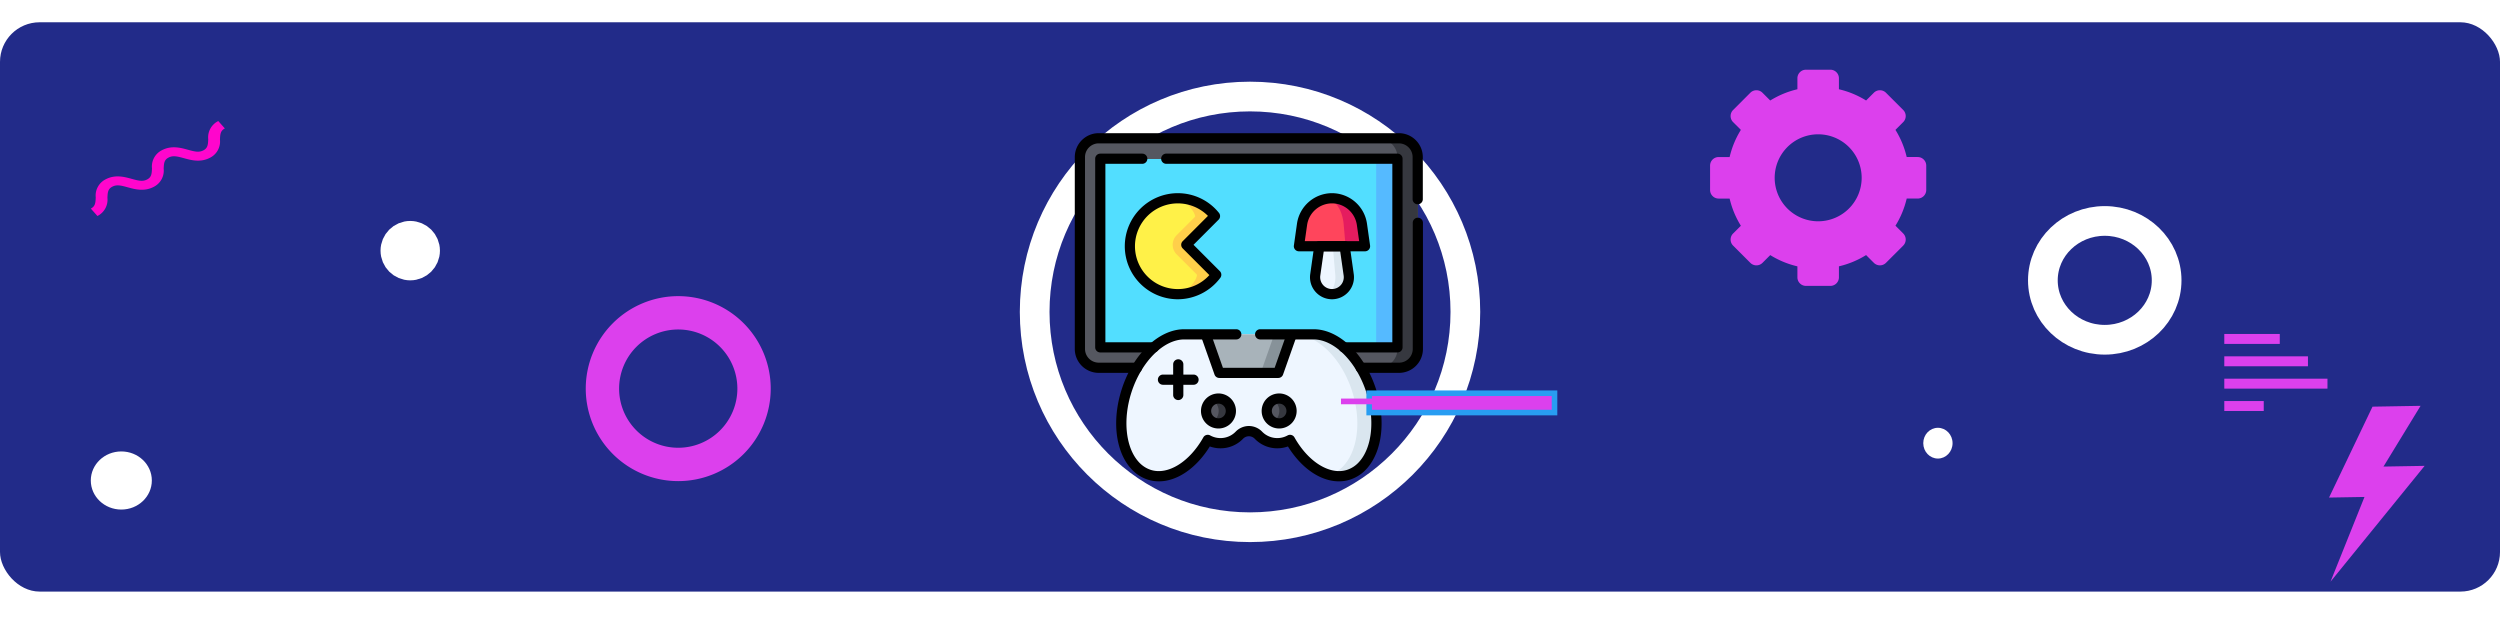 <svg xmlns="http://www.w3.org/2000/svg" xmlns:xlink="http://www.w3.org/1999/xlink" width="505" height="126" viewBox="0 0 505 126">
  <defs>
    <filter id="Elipse_4719" x="189.5" y="0" width="126" height="126" filterUnits="userSpaceOnUse">
      <feOffset dy="1" input="SourceAlpha"/>
      <feGaussianBlur stdDeviation="5.5" result="blur"/>
      <feFlood flood-color="#fff" flood-opacity="0.902"/>
      <feComposite operator="in" in2="blur"/>
      <feComposite in="SourceGraphic"/>
    </filter>
    <clipPath id="clip-path">
      <path id="path7077" d="M0-682.665H70.326v70.326H0Z" transform="translate(0 682.665)"/>
    </clipPath>
    <filter id="Elipse_4719-2" x="393.16" y="25.132" width="64" height="63" filterUnits="userSpaceOnUse">
      <feOffset dy="1" input="SourceAlpha"/>
      <feGaussianBlur stdDeviation="5.5" result="blur-2"/>
      <feFlood flood-color="#fff" flood-opacity="0.902"/>
      <feComposite operator="in" in2="blur-2"/>
      <feComposite in="SourceGraphic"/>
    </filter>
    <filter id="Elipse_4719-3" x="60.367" y="28.132" width="45" height="45" filterUnits="userSpaceOnUse">
      <feOffset dy="1" input="SourceAlpha"/>
      <feGaussianBlur stdDeviation="5.5" result="blur-3"/>
      <feFlood flood-color="#fff" flood-opacity="0.902"/>
      <feComposite operator="in" in2="blur-3"/>
      <feComposite in="SourceGraphic"/>
    </filter>
  </defs>
  <g id="_12" data-name="12" transform="translate(-915.156 -3937.5)">
    <rect id="Rectángulo_376369" data-name="Rectángulo 376369" width="505" height="115" rx="8" transform="translate(915.156 3942)" fill="#222b89"/>
    <g id="Grupo_1072629" data-name="Grupo 1072629" transform="translate(-178.278 -50)">
      <g id="Grupo_1072628" data-name="Grupo 1072628" transform="translate(1299.567 4003)">
        <g id="Grupo_1044235" data-name="Grupo 1044235" transform="translate(0 0)">
          <g transform="matrix(1, 0, 0, 1, -206.13, -15.5)" filter="url(#Elipse_4719)">
            <g id="Elipse_4719-4" data-name="Elipse 4719" transform="translate(206 15.5)" fill="none" stroke="#fff" stroke-width="6">
              <circle cx="46.5" cy="46.5" r="46.5" stroke="none"/>
              <circle cx="46.5" cy="46.5" r="43.5" fill="none"/>
            </g>
          </g>
        </g>
      </g>
      <g id="g7071" transform="translate(1310.544 4014.403)">
        <g id="g7073" transform="translate(0 0)">
          <g id="g7075" clip-path="url(#clip-path)">
            <g id="g7081" transform="translate(1.031 1.087)">
              <path id="path7083" d="M-594.4-33.115V5.574a3.8,3.8,0,0,1-3.8,3.8h-60.662a3.8,3.8,0,0,1-3.8-3.8V-33.115a3.8,3.8,0,0,1,3.8-3.8H-598.2a3.8,3.8,0,0,1,3.8,3.8" transform="translate(662.665 36.919)" fill="#555760"/>
            </g>
            <g id="g7085" transform="translate(61.376 1.087)">
              <path id="path7087" d="M-68.96-33.115V5.574a3.8,3.8,0,0,1-3.8,3.8H-76.88a3.8,3.8,0,0,0,3.8-3.8V-33.115a3.8,3.8,0,0,0-3.8-3.8h4.118a3.8,3.8,0,0,1,3.8,3.8" transform="translate(76.88 36.919)" fill="#36383f"/>
            </g>
            <path id="path7089" d="M49.972-594.053H110v-38.052H49.972Z" transform="translate(-44.824 637.314)" fill="#52deff"/>
            <path id="path7091" d="M590.935-594.053h4.3v-38.052h-4.3Z" transform="translate(-530.058 637.314)" fill="#55baff"/>
            <g id="g7093" transform="translate(9.397 40.634)">
              <path id="path7095" d="M-425.253-229.9a6.644,6.644,0,0,1-2.927,1.95,6.729,6.729,0,0,1-3.851.052c-2.966-.793-5.9-3.38-7.984-7.078a5.274,5.274,0,0,1-2.569.662,5.3,5.3,0,0,1-3.8-1.6,2.827,2.827,0,0,0-.887-.617,2.623,2.623,0,0,0-1.054-.223,2.719,2.719,0,0,0-1.941.839,5.294,5.294,0,0,1-3.8,1.6,5.27,5.27,0,0,1-2.569-.662c-2.993,5.323-7.77,8.343-11.837,7.026a6.651,6.651,0,0,1-2.927-1.95,12.741,12.741,0,0,1-2.694-8.458,21.482,21.482,0,0,1,1.067-6.553c2.184-6.768,7.111-11.41,11.664-11.392h26.1a6.778,6.778,0,0,1,.865.055c4.291.54,8.729,5.009,10.771,11.337,1.934,5.993,1.151,11.9-1.626,15.012" transform="translate(474.092 256.307)" fill="#eef6ff"/>
            </g>
            <g id="g7097" transform="translate(44.366 40.689)">
              <path id="path7099" d="M-134.93-98.715c1.934,5.993,1.151,11.9-1.626,15.012a6.644,6.644,0,0,1-2.927,1.95,6.729,6.729,0,0,1-3.851.052,6.652,6.652,0,0,0,2.919-1.948c2.777-3.117,3.56-9.019,1.626-15.01-2.18-6.756-7.09-11.394-11.637-11.394h4.725c4.291.54,8.729,5.009,10.771,11.337" transform="translate(150.426 110.052)" fill="#dae6ef"/>
            </g>
            <g id="g7101" transform="translate(26.514 53.605)">
              <path id="path7103" d="M-37.8-36.749a2.5,2.5,0,0,1-3.066.475,2.508,2.508,0,0,1-.477-.349,2.512,2.512,0,0,1-.128-3.547,2.492,2.492,0,0,1,.6-.478,2.5,2.5,0,0,1,2.938.35,2.512,2.512,0,0,1,.128,3.548" transform="translate(42.142 40.969)" fill="#555760"/>
            </g>
            <g id="g7105" transform="translate(27.79 53.605)">
              <path id="path7107" d="M-26.694-36.749a2.5,2.5,0,0,1-3.066.475,2.448,2.448,0,0,0,.6-.475,2.513,2.513,0,0,0-.126-3.548,2.577,2.577,0,0,0-.477-.35,2.5,2.5,0,0,1,2.938.35,2.512,2.512,0,0,1,.128,3.548" transform="translate(29.76 40.969)" fill="#36383f"/>
            </g>
            <g id="g7109" transform="translate(38.772 53.605)">
              <path id="path7111" d="M-37.8-36.749a2.5,2.5,0,0,1-3.066.475,2.508,2.508,0,0,1-.477-.349,2.512,2.512,0,0,1-.128-3.547,2.492,2.492,0,0,1,.6-.478,2.5,2.5,0,0,1,2.938.35,2.512,2.512,0,0,1,.128,3.548" transform="translate(42.142 40.969)" fill="#555760"/>
            </g>
            <g id="g7113" transform="translate(40.047 53.605)">
              <path id="path7115" d="M-26.694-36.749a2.5,2.5,0,0,1-3.066.475,2.448,2.448,0,0,0,.6-.475,2.513,2.513,0,0,0-.126-3.548,2.577,2.577,0,0,0-.477-.35,2.5,2.5,0,0,1,2.938.35,2.512,2.512,0,0,1,.128,3.548" transform="translate(29.76 40.969)" fill="#36383f"/>
            </g>
            <g id="g7117" transform="translate(26.448 40.634)">
              <path id="path7119" d="M-151.532,0l-2.747,7.782h-11.909L-168.936,0Z" transform="translate(168.936)" fill="#a8b3ba"/>
            </g>
            <g id="g7121" transform="translate(37.544 40.634)">
              <path id="path7123" d="M-23.919,0l-2.747,7.782h3.56L-20.359,0Z" transform="translate(26.667)" fill="#879299"/>
            </g>
            <g id="g7125" transform="translate(11.124 13.149)">
              <path id="path7127" d="M-151.889-134.511a9.649,9.649,0,0,1-7.706,3.92h-.067a9.678,9.678,0,0,1-9.671-9.685,9.677,9.677,0,0,1,9.671-9.685h.059a9.636,9.636,0,0,1,7.461,3.593l-5.792,5.8Z" transform="translate(169.333 149.96)" fill="#fff148"/>
            </g>
            <g id="g7129" transform="translate(19.776 13.15)">
              <path id="path7131" d="M-76.554-134.5a9.649,9.649,0,0,1-7.706,3.92c1.424-.08,3.813-2.644,3.813-3.931l-4.1-4.1a2.746,2.746,0,0,1,0-3.882l3.739-3.746c0-.955-2.194-3.624-3.464-3.707a9.636,9.636,0,0,1,7.461,3.593l-5.792,5.8Z" transform="translate(85.346 149.946)" fill="#ffcf4a"/>
            </g>
            <g id="g7133" transform="translate(48.54 22.834)">
              <path id="path7135" d="M-59.382-54.655a3.412,3.412,0,0,1-3.409,3.408,3.363,3.363,0,0,1-.854-.109,3.416,3.416,0,0,1-2.522-3.787l.821-5.789h5.11l.82,5.789a3.466,3.466,0,0,1,.034.488" transform="translate(66.201 60.932)" fill="#eef6ff"/>
            </g>
            <g id="g7137" transform="translate(51.096 22.834)">
              <path id="path7139" d="M-37.123-54.655a3.412,3.412,0,0,1-3.409,3.408,3.363,3.363,0,0,1-.854-.109c.894-.385,1.54-1.736,1.54-3.3,0-.161-.007-.324-.021-.489l-.5-5.789h2.386l.82,5.789a3.467,3.467,0,0,1,.034.488" transform="translate(41.387 60.932)" fill="#dae6ef"/>
            </g>
            <g id="g7141" transform="translate(45.275 13.149)">
              <path id="path7143" d="M-116.249-84.328H-129.6l.628-4.43a6.11,6.11,0,0,1,5.2-5.2,6.193,6.193,0,0,1,.849-.059,6.109,6.109,0,0,1,6.046,5.255Z" transform="translate(129.6 94.013)" fill="#ff455c"/>
            </g>
            <g id="g7145" transform="translate(51.102 13.149)">
              <path id="path7147" d="M-65.515-84.328h-3.928l-.389-4.43c-.239-2.731-1.566-4.825-3.207-5.2a6.193,6.193,0,0,1,.849-.059,6.109,6.109,0,0,1,6.046,5.255Z" transform="translate(73.04 94.013)" fill="#e51c5f"/>
            </g>
            <g id="g7149" transform="translate(0 0)">
              <path id="path7151" d="M-109.429-411.58h-7.735A4.841,4.841,0,0,1-122-416.418v-38.741A4.841,4.841,0,0,1-117.164-460h60.633a4.841,4.841,0,0,1,4.833,4.838v8.5a1.03,1.03,0,0,1-1.03,1.03,1.03,1.03,0,0,1-1.03-1.03v-8.5a2.778,2.778,0,0,0-2.772-2.778h-60.633a2.778,2.778,0,0,0-2.772,2.778v38.741a2.778,2.778,0,0,0,2.772,2.778h7.735a1.03,1.03,0,0,1,1.03,1.03A1.03,1.03,0,0,1-109.429-411.58Z" transform="translate(121.997 459.997)"/>
            </g>
            <g id="g7153" transform="translate(56.729 17.073)">
              <path id="path7155" d="M-113.232,21.345h-7.735a1.03,1.03,0,0,1-1.03-1.03,1.03,1.03,0,0,1,1.03-1.03h7.735a2.778,2.778,0,0,0,2.772-2.778V-8.97a1.03,1.03,0,0,1,1.03-1.03,1.03,1.03,0,0,1,1.03,1.03V16.506A4.841,4.841,0,0,1-113.232,21.345Z" transform="translate(121.997 10)"/>
            </g>
            <g id="g7157" transform="translate(17.443 4.127)">
              <path id="path7159" d="M37.736,30.164H26.9a1.03,1.03,0,0,1,0-2.06h9.8V-7.94H-8.97A1.03,1.03,0,0,1-10-8.97,1.03,1.03,0,0,1-8.97-10H37.736a1.03,1.03,0,0,1,1.03,1.03v38.1A1.03,1.03,0,0,1,37.736,30.164Z" transform="translate(10 10)"/>
            </g>
            <g id="g7161" transform="translate(4.118 4.127)">
              <path id="path7163" d="M-103.281-339.715h-10.831a1.03,1.03,0,0,1-1.03-1.03v-38.1a1.03,1.03,0,0,1,1.03-1.03h8.477a1.03,1.03,0,0,1,1.03,1.03,1.03,1.03,0,0,1-1.03,1.03h-7.447v36.043h9.8a1.03,1.03,0,0,1,1.03,1.03A1.03,1.03,0,0,1-103.281-339.715Z" transform="translate(115.142 379.879)"/>
            </g>
            <g id="g7165" transform="translate(8.359 39.604)">
              <path id="path7167" d="M-190.487,20.723c-3.66,0-7.521-2.6-10.281-7.048a6.36,6.36,0,0,1-2.15.375,6.292,6.292,0,0,1-4.537-1.911,1.682,1.682,0,0,0-1.2-.528,1.682,1.682,0,0,0-1.2.528A6.291,6.291,0,0,1-214.4,14.05a6.36,6.36,0,0,1-2.15-.375c-2.76,4.448-6.622,7.048-10.281,7.048a7.408,7.408,0,0,1-2.291-.359,7.65,7.65,0,0,1-3.379-2.246c-3.123-3.506-3.845-9.791-1.838-16.012,2.307-7.148,7.508-12.127,12.648-12.107h10.484a1.03,1.03,0,0,1,1.03,1.03,1.03,1.03,0,0,1-1.03,1.03h-10.488c-4.19-.016-8.681,4.475-10.683,10.679-1.76,5.454-1.191,11.084,1.415,14.009a5.619,5.619,0,0,0,2.475,1.656c3.456,1.118,7.824-1.575,10.622-6.551a1.03,1.03,0,0,1,1.4-.4,4.277,4.277,0,0,0,2.069.532,4.247,4.247,0,0,0,3.063-1.29,3.726,3.726,0,0,1,2.678-1.149,3.725,3.725,0,0,1,2.678,1.149,4.247,4.247,0,0,0,3.063,1.29,4.276,4.276,0,0,0,2.069-.532,1.03,1.03,0,0,1,1.4.4c2.8,4.975,7.166,7.669,10.622,6.551a5.619,5.619,0,0,0,2.475-1.656c2.606-2.925,3.175-8.555,1.415-14.009-2-6.2-6.493-10.7-10.679-10.679h-10.767a1.03,1.03,0,0,1-1.03-1.03,1.03,1.03,0,0,1,1.03-1.03h10.763c5.135-.02,10.338,4.958,12.644,12.107,2.007,6.221,1.286,12.506-1.838,16.013a7.651,7.651,0,0,1-3.379,2.246A7.413,7.413,0,0,1-190.487,20.723Z" transform="translate(235.463 10.001)"/>
            </g>
            <g id="g7169" transform="translate(25.486 52.575)">
              <path id="path7171" d="M-47.357-16.529a3.527,3.527,0,0,1,2.41.949,3.547,3.547,0,0,1,.18,5,3.547,3.547,0,0,1-2.59,1.129,3.523,3.523,0,0,1-2.41-.949,3.547,3.547,0,0,1-.18-5A3.547,3.547,0,0,1-47.357-16.529Zm0,5.02a1.46,1.46,0,0,0,1.081-.471,1.484,1.484,0,0,0-.075-2.092,1.469,1.469,0,0,0-1-.4A1.461,1.461,0,0,0-48.438-14a1.483,1.483,0,0,0,.075,2.092A1.469,1.469,0,0,0-47.358-11.509Z" transform="translate(50.893 16.529)"/>
            </g>
            <g id="g7173" transform="translate(37.743 52.575)">
              <path id="path7175" d="M-47.357-16.529a3.527,3.527,0,0,1,2.41.949,3.547,3.547,0,0,1,.18,5,3.547,3.547,0,0,1-2.59,1.129,3.523,3.523,0,0,1-2.41-.949,3.547,3.547,0,0,1-.18-5A3.547,3.547,0,0,1-47.357-16.529Zm0,5.02a1.46,1.46,0,0,0,1.081-.471,1.484,1.484,0,0,0-.075-2.092,1.469,1.469,0,0,0-1-.4A1.461,1.461,0,0,0-48.438-14a1.483,1.483,0,0,0,.075,2.092A1.469,1.469,0,0,0-47.358-11.509Z" transform="translate(50.893 16.529)"/>
            </g>
            <g id="g7177" transform="translate(19.869 45.671)">
              <path id="path7179" d="M-8.97-1.758A1.03,1.03,0,0,1-10-2.788V-8.97A1.03,1.03,0,0,1-8.97-10,1.03,1.03,0,0,1-7.94-8.97v6.182A1.03,1.03,0,0,1-8.97-1.758Z" transform="translate(10 10)"/>
            </g>
            <g id="g7181" transform="translate(16.783 48.762)">
              <path id="path7183" d="M-62.725-7.94H-68.9a1.03,1.03,0,0,1-1.03-1.03A1.03,1.03,0,0,1-68.9-10h6.174A1.03,1.03,0,0,1-61.7-8.97,1.03,1.03,0,0,1-62.725-7.94Z" transform="translate(69.929 10)"/>
            </g>
            <g id="g7185" transform="translate(49.399 52.883)">
              <path id="path7187"/>
            </g>
            <g id="g7189" transform="translate(49.399 46.701)">
              <path id="path7191"/>
            </g>
            <g id="g7193" transform="translate(46.313 49.792)">
              <path id="path7195"/>
            </g>
            <g id="g7197" transform="translate(52.486 49.792)">
              <path id="path7199"/>
            </g>
            <g id="g7201" transform="translate(25.477 40.291)">
              <path id="path7203" d="M-162.738,5.827h-11.909a1.03,1.03,0,0,1-.971-.687l-2.747-7.782,1.943-.686,2.5,7.1h10.451l2.5-7.1,1.943.686-2.747,7.782A1.03,1.03,0,0,1-162.738,5.827Z" transform="translate(178.365 3.329)"/>
            </g>
            <g id="g7205" transform="translate(10.094 12.118)">
              <path id="path7207" d="M-109.955-101.2a10.657,10.657,0,0,1,8.322,3.977,1.03,1.03,0,0,1-.072,1.376l-5.066,5.073,5.318,5.325a1.03,1.03,0,0,1,.1,1.341,10.75,10.75,0,0,1-8.6,4.338,10.721,10.721,0,0,1-10.7-10.715A10.721,10.721,0,0,1-109.955-101.2Zm6.1,4.587a8.6,8.6,0,0,0-6.1-2.526,8.658,8.658,0,0,0-8.642,8.655,8.658,8.658,0,0,0,8.642,8.655,8.551,8.551,0,0,0,6.386-2.822l-5.387-5.394a1.03,1.03,0,0,1,0-1.456Z" transform="translate(120.657 101.201)"/>
            </g>
            <g id="g7209" transform="translate(20.259 17.786)">
              <path id="path7211"/>
            </g>
            <g id="g7213" transform="translate(47.51 21.803)">
              <path id="path7215" d="M-66.014-10H-60.9a1.03,1.03,0,0,1,1.02.886l.821,5.79A4.445,4.445,0,0,1-60.108.216a4.436,4.436,0,0,1-3.351,1.529A4.436,4.436,0,0,1-66.81.216a4.445,4.445,0,0,1-1.045-3.54l.821-5.79A1.03,1.03,0,0,1-66.014-10ZM-61.8-7.94h-3.321l-.7,4.9a2.386,2.386,0,0,0,.561,1.9,2.377,2.377,0,0,0,1.8.819,2.377,2.377,0,0,0,1.8-.819,2.386,2.386,0,0,0,.561-1.9Z" transform="translate(67.899 10)"/>
            </g>
            <g id="g7217" transform="translate(44.245 12.118)">
              <path id="path7219" d="M-67.094-10a7.175,7.175,0,0,1,7.067,6.142L-59.4.571a1.03,1.03,0,0,1-.242.82,1.03,1.03,0,0,1-.778.355H-73.77a1.03,1.03,0,0,1-.778-.355,1.03,1.03,0,0,1-.242-.82l.628-4.429A7.175,7.175,0,0,1-67.094-10Zm5.489,9.685-.461-3.254A5.1,5.1,0,0,0-67.094-7.94a5.1,5.1,0,0,0-5.027,4.371l-.462,3.254Z" transform="translate(74.8 10)"/>
            </g>
            <g id="g7221" transform="translate(36.935 22.744)">
              <path id="path7223"/>
            </g>
            <g id="g7225" transform="translate(40.832 22.834)">
              <path id="path7227"/>
            </g>
            <g id="g7229" transform="translate(33.18 22.744)">
              <path id="path7231"/>
            </g>
            <g id="g7233" transform="translate(29.495 22.744)">
              <path id="path7235"/>
            </g>
          </g>
        </g>
      </g>
    </g>
    <g id="Grupo_1072852" data-name="Grupo 1072852" transform="translate(8769.023 11653.5)">
      <path id="Trazado_771199" data-name="Trazado 771199" d="M19.42,12.138H11.106L18.813,0H9.1L0,18.206H7.161L0,35.2Z" transform="translate(-7383.72 -7633.694) rotate(-1)" fill="#dc40ed"/>
      <path id="Trazado_771202" data-name="Trazado 771202" d="M1.494,0,0,1.331A3.669,3.669,0,0,0,3.683,3.36c1.129.045,1.79.114,2.244.991s.258,1.709-.127,3.1c-.408,1.48-.916,3.321.078,5.242a3.669,3.669,0,0,0,3.683,2.029c1.129.045,1.79.113,2.244.991s.258,1.709-.126,3.1c-.408,1.48-.916,3.321.078,5.242a3.669,3.669,0,0,0,3.683,2.029c1.13.045,1.791.114,2.245.991l1.494-1.331A3.668,3.668,0,0,0,15.5,23.722c-1.129-.045-1.791-.114-2.245-.991s-.258-1.709.126-3.1c.408-1.48.916-3.321-.078-5.242a3.669,3.669,0,0,0-3.683-2.029c-1.129-.045-1.79-.114-2.244-.991s-.258-1.709.127-3.1c.408-1.48.916-3.321-.078-5.242A3.668,3.668,0,0,0,3.739.991C2.609.946,1.948.877,1.494,0" transform="translate(-7808.444 -7691.548) rotate(90)" fill="#ff06cc"/>
      <ellipse id="Elipse_4727" data-name="Elipse 4727" cx="6.165" cy="5.871" rx="6.165" ry="5.871" transform="translate(-7835.526 -7624.81)" fill="#fff"/>
      <ellipse id="Elipse_4729" data-name="Elipse 4729" cx="2.959" cy="3.107" rx="2.959" ry="3.107" transform="translate(-7465.368 -7629.585)" fill="#fff"/>
      <g id="Grupo_1072486" data-name="Grupo 1072486" transform="translate(-7840.544 -7698.918)">
        <g id="Grupo_1072487" data-name="Grupo 1072487" transform="translate(0 0)">
          <path id="Trazado_818654" data-name="Trazado 818654" d="M18.681,28.61A18.681,18.681,0,1,0,37.362,47.291,18.681,18.681,0,0,0,18.681,28.61m0,30.625A11.944,11.944,0,1,1,30.625,47.291,11.944,11.944,0,0,1,18.681,59.235" transform="translate(105 14.129)" fill="#dc40ed"/>
          <path id="Trazado_818655" data-name="Trazado 818655" d="M162.529,43.9h-2.217a18.262,18.262,0,0,0-2.273-5.488l1.568-1.567a1.731,1.731,0,0,0,0-2.448l-3.483-3.483a1.73,1.73,0,0,0-2.447,0l-1.568,1.568a18.26,18.26,0,0,0-5.488-2.273V27.993a1.731,1.731,0,0,0-1.731-1.731h-4.925a1.731,1.731,0,0,0-1.731,1.731V30.21a18.26,18.26,0,0,0-5.488,2.273l-1.568-1.568a1.731,1.731,0,0,0-2.448,0L125.248,34.4a1.731,1.731,0,0,0,0,2.448l1.568,1.567a18.241,18.241,0,0,0-2.273,5.488h-2.217a1.731,1.731,0,0,0-1.731,1.731v4.926a1.731,1.731,0,0,0,1.731,1.731h2.217a18.255,18.255,0,0,0,2.272,5.488l-1.567,1.567a1.731,1.731,0,0,0,0,2.448l3.483,3.483a1.731,1.731,0,0,0,2.448,0l1.568-1.567a18.26,18.26,0,0,0,5.488,2.273V68.2a1.731,1.731,0,0,0,1.731,1.731h4.925a1.731,1.731,0,0,0,1.731-1.731V65.979a18.26,18.26,0,0,0,5.488-2.273l1.568,1.567a1.73,1.73,0,0,0,2.447,0l3.483-3.483a1.731,1.731,0,0,0,0-2.448l-1.567-1.567a18.276,18.276,0,0,0,2.272-5.488h2.217a1.731,1.731,0,0,0,1.731-1.731V45.632a1.731,1.731,0,0,0-1.731-1.731m-20.1,12.98a8.786,8.786,0,1,1,8.786-8.786,8.786,8.786,0,0,1-8.786,8.786" transform="translate(211.518 -29.262)" fill="#dc40ed"/>
          <rect id="Rectángulo_376303" data-name="Rectángulo 376303" width="11.208" height="2.008" transform="translate(435.984 50.38)" fill="#dc40ed"/>
          <rect id="Rectángulo_376304" data-name="Rectángulo 376304" width="16.9" height="2.007" transform="translate(435.984 54.897)" fill="#dc40ed"/>
          <rect id="Rectángulo_376305" data-name="Rectángulo 376305" width="20.841" height="2.008" transform="translate(435.984 59.413)" fill="#dc40ed"/>
          <rect id="Rectángulo_376306" data-name="Rectángulo 376306" width="7.968" height="2.008" transform="translate(435.984 63.929)" fill="#dc40ed"/>
          <rect id="Rectángulo_376307" data-name="Rectángulo 376307" width="37.439" height="3.905" transform="translate(263.25 62.351)" fill="#dc40ed" stroke="#289df2" stroke-miterlimit="10" stroke-width="1.128"/>
          <rect id="Rectángulo_376308" data-name="Rectángulo 376308" width="23.198" height="1.148" transform="translate(257.553 63.43)" fill="#dc40ed"/>
        </g>
      </g>
      <g id="Grupo_1072488" data-name="Grupo 1072488" transform="translate(-7444.207 -7675.368)">
        <g transform="matrix(1, 0, 0, 1, -409.66, -40.63)" filter="url(#Elipse_4719-2)">
          <g id="Elipse_4719-5" data-name="Elipse 4719" transform="translate(409.66 40.63)" fill="none" stroke="#fff" stroke-width="6">
            <ellipse cx="15.5" cy="15" rx="15.5" ry="15" stroke="none"/>
            <ellipse cx="15.5" cy="15" rx="12.5" ry="12" fill="none"/>
          </g>
        </g>
      </g>
      <g id="Grupo_1072489" data-name="Grupo 1072489" transform="translate(-7777 -7672.368)">
        <g transform="matrix(1, 0, 0, 1, -76.87, -43.63)" filter="url(#Elipse_4719-3)">
          <g id="Elipse_4719-6" data-name="Elipse 4719" transform="translate(76.87 43.63)" fill="none" stroke="#fff" stroke-width="6">
            <circle cx="6" cy="6" r="6" stroke="none"/>
            <circle cx="6" cy="6" r="3" fill="none"/>
          </g>
        </g>
      </g>
    </g>
  </g>
</svg>

